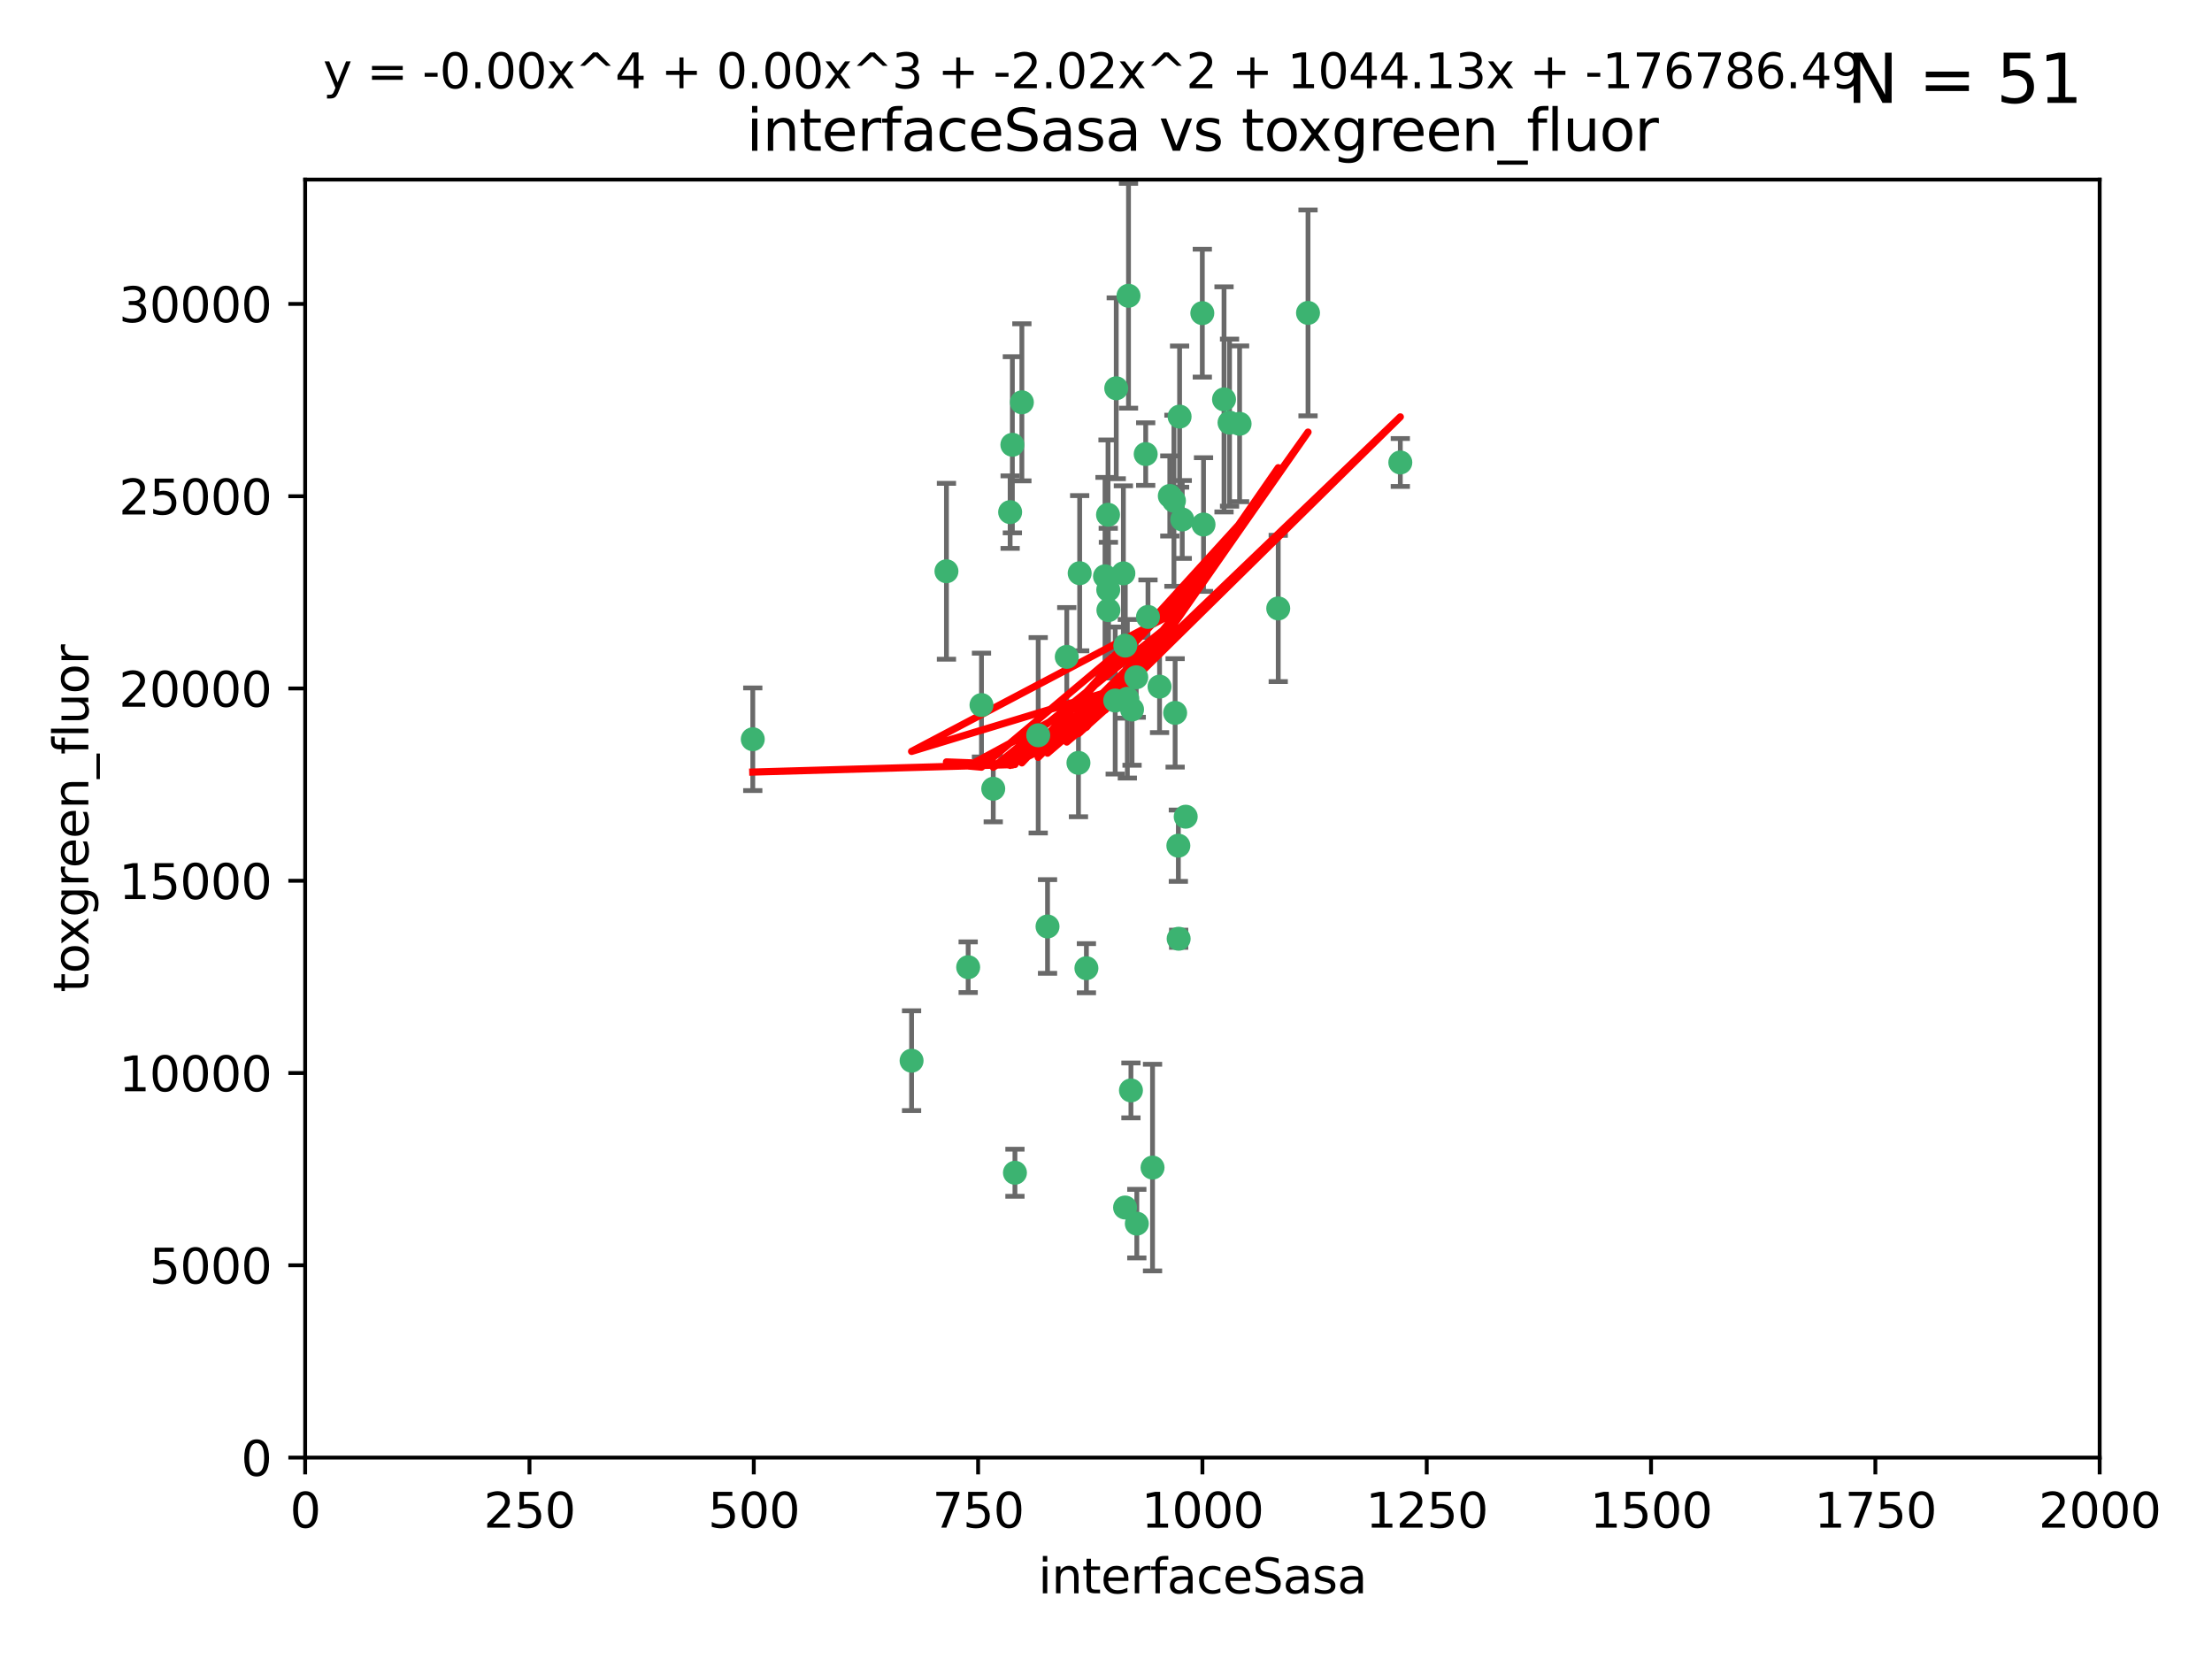 <?xml version="1.0" encoding="utf-8" standalone="no"?>
<!DOCTYPE svg PUBLIC "-//W3C//DTD SVG 1.1//EN"
  "http://www.w3.org/Graphics/SVG/1.1/DTD/svg11.dtd">
<svg xmlns:xlink="http://www.w3.org/1999/xlink" width="460.8pt" height="345.6pt" viewBox="0 0 460.8 345.6" xmlns="http://www.w3.org/2000/svg" version="1.1">
 <defs>
  <style type="text/css">*{stroke-linejoin: round; stroke-linecap: butt}</style>
 </defs>
 <g id="figure_1">
  <g id="patch_1">
   <path d="M 0 345.6 
L 460.8 345.6 
L 460.8 0 
L 0 0 
z
" style="fill: #ffffff"/>
  </g>
  <g id="axes_1">
   <g id="patch_2">
    <path d="M 63.571 303.64 
L 437.4 303.64 
L 437.4 37.411 
L 63.571 37.411 
z
" style="fill: #ffffff"/>
   </g>
   <g id="PathCollection_1">
    <defs>
     <path id="m6e0f62fc19" d="M 0 1.118 
C 0.297 1.118 0.581 1 0.791 0.791 
C 1 0.581 1.118 0.297 1.118 0 
C 1.118 -0.297 1 -0.581 0.791 -0.791 
C 0.581 -1 0.297 -1.118 0 -1.118 
C -0.297 -1.118 -0.581 -1 -0.791 -0.791 
C -1 -0.581 -1.118 -0.297 -1.118 0 
C -1.118 0.297 -1 0.581 -0.791 0.791 
C -0.581 1 -0.297 1.118 0 1.118 
z
" style="stroke: #3cb371"/>
    </defs>
    <g clip-path="url(#p4fdb25245b)">
     <use xlink:href="#m6e0f62fc19" x="243.693" y="103.319" style="fill: #3cb371; stroke: #3cb371"/>
     <use xlink:href="#m6e0f62fc19" x="272.484" y="65.184" style="fill: #3cb371; stroke: #3cb371"/>
     <use xlink:href="#m6e0f62fc19" x="234.418" y="134.491" style="fill: #3cb371; stroke: #3cb371"/>
     <use xlink:href="#m6e0f62fc19" x="266.28" y="126.749" style="fill: #3cb371; stroke: #3cb371"/>
     <use xlink:href="#m6e0f62fc19" x="250.716" y="109.268" style="fill: #3cb371; stroke: #3cb371"/>
     <use xlink:href="#m6e0f62fc19" x="254.987" y="83.201" style="fill: #3cb371; stroke: #3cb371"/>
     <use xlink:href="#m6e0f62fc19" x="212.875" y="83.811" style="fill: #3cb371; stroke: #3cb371"/>
     <use xlink:href="#m6e0f62fc19" x="258.229" y="88.286" style="fill: #3cb371; stroke: #3cb371"/>
     <use xlink:href="#m6e0f62fc19" x="241.557" y="143.039" style="fill: #3cb371; stroke: #3cb371"/>
     <use xlink:href="#m6e0f62fc19" x="230.869" y="122.859" style="fill: #3cb371; stroke: #3cb371"/>
     <use xlink:href="#m6e0f62fc19" x="230.194" y="120.054" style="fill: #3cb371; stroke: #3cb371"/>
     <use xlink:href="#m6e0f62fc19" x="246.284" y="108.214" style="fill: #3cb371; stroke: #3cb371"/>
     <use xlink:href="#m6e0f62fc19" x="244.553" y="104.315" style="fill: #3cb371; stroke: #3cb371"/>
     <use xlink:href="#m6e0f62fc19" x="235.088" y="61.614" style="fill: #3cb371; stroke: #3cb371"/>
     <use xlink:href="#m6e0f62fc19" x="232.318" y="145.935" style="fill: #3cb371; stroke: #3cb371"/>
     <use xlink:href="#m6e0f62fc19" x="256.134" y="88.045" style="fill: #3cb371; stroke: #3cb371"/>
     <use xlink:href="#m6e0f62fc19" x="232.534" y="80.887" style="fill: #3cb371; stroke: #3cb371"/>
     <use xlink:href="#m6e0f62fc19" x="234.02" y="119.44" style="fill: #3cb371; stroke: #3cb371"/>
     <use xlink:href="#m6e0f62fc19" x="238.669" y="94.593" style="fill: #3cb371; stroke: #3cb371"/>
     <use xlink:href="#m6e0f62fc19" x="210.43" y="106.684" style="fill: #3cb371; stroke: #3cb371"/>
     <use xlink:href="#m6e0f62fc19" x="226.319" y="201.695" style="fill: #3cb371; stroke: #3cb371"/>
     <use xlink:href="#m6e0f62fc19" x="245.731" y="86.787" style="fill: #3cb371; stroke: #3cb371"/>
     <use xlink:href="#m6e0f62fc19" x="240.095" y="243.228" style="fill: #3cb371; stroke: #3cb371"/>
     <use xlink:href="#m6e0f62fc19" x="291.711" y="96.341" style="fill: #3cb371; stroke: #3cb371"/>
     <use xlink:href="#m6e0f62fc19" x="224.916" y="119.409" style="fill: #3cb371; stroke: #3cb371"/>
     <use xlink:href="#m6e0f62fc19" x="250.465" y="65.233" style="fill: #3cb371; stroke: #3cb371"/>
     <use xlink:href="#m6e0f62fc19" x="204.462" y="146.874" style="fill: #3cb371; stroke: #3cb371"/>
     <use xlink:href="#m6e0f62fc19" x="201.688" y="201.487" style="fill: #3cb371; stroke: #3cb371"/>
     <use xlink:href="#m6e0f62fc19" x="236.82" y="254.906" style="fill: #3cb371; stroke: #3cb371"/>
     <use xlink:href="#m6e0f62fc19" x="222.228" y="136.835" style="fill: #3cb371; stroke: #3cb371"/>
     <use xlink:href="#m6e0f62fc19" x="230.822" y="107.234" style="fill: #3cb371; stroke: #3cb371"/>
     <use xlink:href="#m6e0f62fc19" x="224.662" y="158.921" style="fill: #3cb371; stroke: #3cb371"/>
     <use xlink:href="#m6e0f62fc19" x="236.699" y="141.091" style="fill: #3cb371; stroke: #3cb371"/>
     <use xlink:href="#m6e0f62fc19" x="230.901" y="127.107" style="fill: #3cb371; stroke: #3cb371"/>
     <use xlink:href="#m6e0f62fc19" x="234.375" y="251.547" style="fill: #3cb371; stroke: #3cb371"/>
     <use xlink:href="#m6e0f62fc19" x="245.473" y="176.169" style="fill: #3cb371; stroke: #3cb371"/>
     <use xlink:href="#m6e0f62fc19" x="206.91" y="164.309" style="fill: #3cb371; stroke: #3cb371"/>
     <use xlink:href="#m6e0f62fc19" x="235.596" y="227.152" style="fill: #3cb371; stroke: #3cb371"/>
     <use xlink:href="#m6e0f62fc19" x="218.219" y="193.002" style="fill: #3cb371; stroke: #3cb371"/>
     <use xlink:href="#m6e0f62fc19" x="239.146" y="128.518" style="fill: #3cb371; stroke: #3cb371"/>
     <use xlink:href="#m6e0f62fc19" x="244.803" y="148.507" style="fill: #3cb371; stroke: #3cb371"/>
     <use xlink:href="#m6e0f62fc19" x="216.278" y="153.171" style="fill: #3cb371; stroke: #3cb371"/>
     <use xlink:href="#m6e0f62fc19" x="245.536" y="195.558" style="fill: #3cb371; stroke: #3cb371"/>
     <use xlink:href="#m6e0f62fc19" x="235.826" y="147.801" style="fill: #3cb371; stroke: #3cb371"/>
     <use xlink:href="#m6e0f62fc19" x="247.005" y="170.133" style="fill: #3cb371; stroke: #3cb371"/>
     <use xlink:href="#m6e0f62fc19" x="189.899" y="220.964" style="fill: #3cb371; stroke: #3cb371"/>
     <use xlink:href="#m6e0f62fc19" x="234.846" y="145.567" style="fill: #3cb371; stroke: #3cb371"/>
     <use xlink:href="#m6e0f62fc19" x="210.895" y="92.655" style="fill: #3cb371; stroke: #3cb371"/>
     <use xlink:href="#m6e0f62fc19" x="197.163" y="119.004" style="fill: #3cb371; stroke: #3cb371"/>
     <use xlink:href="#m6e0f62fc19" x="211.432" y="244.305" style="fill: #3cb371; stroke: #3cb371"/>
     <use xlink:href="#m6e0f62fc19" x="156.817" y="153.996" style="fill: #3cb371; stroke: #3cb371"/>
    </g>
   </g>
   <g id="matplotlib.axis_1">
    <g id="xtick_1">
     <g id="line2d_1">
      <defs>
       <path id="mffbafc3fda" d="M 0 0 
L 0 3.5 
" style="stroke: #000000; stroke-width: 0.8"/>
      </defs>
      <g>
       <use xlink:href="#mffbafc3fda" x="63.571" y="303.64" style="stroke: #000000; stroke-width: 0.8"/>
      </g>
     </g>
     <g id="text_1">
      <!-- 0 -->
      <g transform="translate(60.39 318.238)scale(0.1 -0.1)">
       <defs>
        <path id="DejaVuSans-30" d="M 2034 4250 
Q 1547 4250 1301 3770 
Q 1056 3291 1056 2328 
Q 1056 1369 1301 889 
Q 1547 409 2034 409 
Q 2525 409 2770 889 
Q 3016 1369 3016 2328 
Q 3016 3291 2770 3770 
Q 2525 4250 2034 4250 
z
M 2034 4750 
Q 2819 4750 3233 4129 
Q 3647 3509 3647 2328 
Q 3647 1150 3233 529 
Q 2819 -91 2034 -91 
Q 1250 -91 836 529 
Q 422 1150 422 2328 
Q 422 3509 836 4129 
Q 1250 4750 2034 4750 
z
" transform="scale(0.016)"/>
       </defs>
       <use xlink:href="#DejaVuSans-30"/>
      </g>
     </g>
    </g>
    <g id="xtick_2">
     <g id="line2d_2">
      <g>
       <use xlink:href="#mffbafc3fda" x="110.3" y="303.64" style="stroke: #000000; stroke-width: 0.8"/>
      </g>
     </g>
     <g id="text_2">
      <!-- 250 -->
      <g transform="translate(100.756 318.238)scale(0.1 -0.1)">
       <defs>
        <path id="DejaVuSans-32" d="M 1228 531 
L 3431 531 
L 3431 0 
L 469 0 
L 469 531 
Q 828 903 1448 1529 
Q 2069 2156 2228 2338 
Q 2531 2678 2651 2914 
Q 2772 3150 2772 3378 
Q 2772 3750 2511 3984 
Q 2250 4219 1831 4219 
Q 1534 4219 1204 4116 
Q 875 4013 500 3803 
L 500 4441 
Q 881 4594 1212 4672 
Q 1544 4750 1819 4750 
Q 2544 4750 2975 4387 
Q 3406 4025 3406 3419 
Q 3406 3131 3298 2873 
Q 3191 2616 2906 2266 
Q 2828 2175 2409 1742 
Q 1991 1309 1228 531 
z
" transform="scale(0.016)"/>
        <path id="DejaVuSans-35" d="M 691 4666 
L 3169 4666 
L 3169 4134 
L 1269 4134 
L 1269 2991 
Q 1406 3038 1543 3061 
Q 1681 3084 1819 3084 
Q 2600 3084 3056 2656 
Q 3513 2228 3513 1497 
Q 3513 744 3044 326 
Q 2575 -91 1722 -91 
Q 1428 -91 1123 -41 
Q 819 9 494 109 
L 494 744 
Q 775 591 1075 516 
Q 1375 441 1709 441 
Q 2250 441 2565 725 
Q 2881 1009 2881 1497 
Q 2881 1984 2565 2268 
Q 2250 2553 1709 2553 
Q 1456 2553 1204 2497 
Q 953 2441 691 2322 
L 691 4666 
z
" transform="scale(0.016)"/>
       </defs>
       <use xlink:href="#DejaVuSans-32"/>
       <use xlink:href="#DejaVuSans-35" x="63.623"/>
       <use xlink:href="#DejaVuSans-30" x="127.246"/>
      </g>
     </g>
    </g>
    <g id="xtick_3">
     <g id="line2d_3">
      <g>
       <use xlink:href="#mffbafc3fda" x="157.028" y="303.64" style="stroke: #000000; stroke-width: 0.8"/>
      </g>
     </g>
     <g id="text_3">
      <!-- 500 -->
      <g transform="translate(147.485 318.238)scale(0.1 -0.1)">
       <use xlink:href="#DejaVuSans-35"/>
       <use xlink:href="#DejaVuSans-30" x="63.623"/>
       <use xlink:href="#DejaVuSans-30" x="127.246"/>
      </g>
     </g>
    </g>
    <g id="xtick_4">
     <g id="line2d_4">
      <g>
       <use xlink:href="#mffbafc3fda" x="203.757" y="303.64" style="stroke: #000000; stroke-width: 0.8"/>
      </g>
     </g>
     <g id="text_4">
      <!-- 750 -->
      <g transform="translate(194.213 318.238)scale(0.1 -0.1)">
       <defs>
        <path id="DejaVuSans-37" d="M 525 4666 
L 3525 4666 
L 3525 4397 
L 1831 0 
L 1172 0 
L 2766 4134 
L 525 4134 
L 525 4666 
z
" transform="scale(0.016)"/>
       </defs>
       <use xlink:href="#DejaVuSans-37"/>
       <use xlink:href="#DejaVuSans-35" x="63.623"/>
       <use xlink:href="#DejaVuSans-30" x="127.246"/>
      </g>
     </g>
    </g>
    <g id="xtick_5">
     <g id="line2d_5">
      <g>
       <use xlink:href="#mffbafc3fda" x="250.486" y="303.64" style="stroke: #000000; stroke-width: 0.8"/>
      </g>
     </g>
     <g id="text_5">
      <!-- 1000 -->
      <g transform="translate(237.761 318.238)scale(0.1 -0.1)">
       <defs>
        <path id="DejaVuSans-31" d="M 794 531 
L 1825 531 
L 1825 4091 
L 703 3866 
L 703 4441 
L 1819 4666 
L 2450 4666 
L 2450 531 
L 3481 531 
L 3481 0 
L 794 0 
L 794 531 
z
" transform="scale(0.016)"/>
       </defs>
       <use xlink:href="#DejaVuSans-31"/>
       <use xlink:href="#DejaVuSans-30" x="63.623"/>
       <use xlink:href="#DejaVuSans-30" x="127.246"/>
       <use xlink:href="#DejaVuSans-30" x="190.869"/>
      </g>
     </g>
    </g>
    <g id="xtick_6">
     <g id="line2d_6">
      <g>
       <use xlink:href="#mffbafc3fda" x="297.214" y="303.64" style="stroke: #000000; stroke-width: 0.8"/>
      </g>
     </g>
     <g id="text_6">
      <!-- 1250 -->
      <g transform="translate(284.489 318.238)scale(0.1 -0.1)">
       <use xlink:href="#DejaVuSans-31"/>
       <use xlink:href="#DejaVuSans-32" x="63.623"/>
       <use xlink:href="#DejaVuSans-35" x="127.246"/>
       <use xlink:href="#DejaVuSans-30" x="190.869"/>
      </g>
     </g>
    </g>
    <g id="xtick_7">
     <g id="line2d_7">
      <g>
       <use xlink:href="#mffbafc3fda" x="343.943" y="303.64" style="stroke: #000000; stroke-width: 0.8"/>
      </g>
     </g>
     <g id="text_7">
      <!-- 1500 -->
      <g transform="translate(331.218 318.238)scale(0.1 -0.1)">
       <use xlink:href="#DejaVuSans-31"/>
       <use xlink:href="#DejaVuSans-35" x="63.623"/>
       <use xlink:href="#DejaVuSans-30" x="127.246"/>
       <use xlink:href="#DejaVuSans-30" x="190.869"/>
      </g>
     </g>
    </g>
    <g id="xtick_8">
     <g id="line2d_8">
      <g>
       <use xlink:href="#mffbafc3fda" x="390.671" y="303.64" style="stroke: #000000; stroke-width: 0.8"/>
      </g>
     </g>
     <g id="text_8">
      <!-- 1750 -->
      <g transform="translate(377.946 318.238)scale(0.1 -0.1)">
       <use xlink:href="#DejaVuSans-31"/>
       <use xlink:href="#DejaVuSans-37" x="63.623"/>
       <use xlink:href="#DejaVuSans-35" x="127.246"/>
       <use xlink:href="#DejaVuSans-30" x="190.869"/>
      </g>
     </g>
    </g>
    <g id="xtick_9">
     <g id="line2d_9">
      <g>
       <use xlink:href="#mffbafc3fda" x="437.4" y="303.64" style="stroke: #000000; stroke-width: 0.8"/>
      </g>
     </g>
     <g id="text_9">
      <!-- 2000 -->
      <g transform="translate(424.675 318.238)scale(0.1 -0.1)">
       <use xlink:href="#DejaVuSans-32"/>
       <use xlink:href="#DejaVuSans-30" x="63.623"/>
       <use xlink:href="#DejaVuSans-30" x="127.246"/>
       <use xlink:href="#DejaVuSans-30" x="190.869"/>
      </g>
     </g>
    </g>
    <g id="text_10">
     <!-- interfaceSasa -->
     <g transform="translate(216.279 331.917)scale(0.1 -0.1)">
      <defs>
       <path id="DejaVuSans-69" d="M 603 3500 
L 1178 3500 
L 1178 0 
L 603 0 
L 603 3500 
z
M 603 4863 
L 1178 4863 
L 1178 4134 
L 603 4134 
L 603 4863 
z
" transform="scale(0.016)"/>
       <path id="DejaVuSans-6e" d="M 3513 2113 
L 3513 0 
L 2938 0 
L 2938 2094 
Q 2938 2591 2744 2837 
Q 2550 3084 2163 3084 
Q 1697 3084 1428 2787 
Q 1159 2491 1159 1978 
L 1159 0 
L 581 0 
L 581 3500 
L 1159 3500 
L 1159 2956 
Q 1366 3272 1645 3428 
Q 1925 3584 2291 3584 
Q 2894 3584 3203 3211 
Q 3513 2838 3513 2113 
z
" transform="scale(0.016)"/>
       <path id="DejaVuSans-74" d="M 1172 4494 
L 1172 3500 
L 2356 3500 
L 2356 3053 
L 1172 3053 
L 1172 1153 
Q 1172 725 1289 603 
Q 1406 481 1766 481 
L 2356 481 
L 2356 0 
L 1766 0 
Q 1100 0 847 248 
Q 594 497 594 1153 
L 594 3053 
L 172 3053 
L 172 3500 
L 594 3500 
L 594 4494 
L 1172 4494 
z
" transform="scale(0.016)"/>
       <path id="DejaVuSans-65" d="M 3597 1894 
L 3597 1613 
L 953 1613 
Q 991 1019 1311 708 
Q 1631 397 2203 397 
Q 2534 397 2845 478 
Q 3156 559 3463 722 
L 3463 178 
Q 3153 47 2828 -22 
Q 2503 -91 2169 -91 
Q 1331 -91 842 396 
Q 353 884 353 1716 
Q 353 2575 817 3079 
Q 1281 3584 2069 3584 
Q 2775 3584 3186 3129 
Q 3597 2675 3597 1894 
z
M 3022 2063 
Q 3016 2534 2758 2815 
Q 2500 3097 2075 3097 
Q 1594 3097 1305 2825 
Q 1016 2553 972 2059 
L 3022 2063 
z
" transform="scale(0.016)"/>
       <path id="DejaVuSans-72" d="M 2631 2963 
Q 2534 3019 2420 3045 
Q 2306 3072 2169 3072 
Q 1681 3072 1420 2755 
Q 1159 2438 1159 1844 
L 1159 0 
L 581 0 
L 581 3500 
L 1159 3500 
L 1159 2956 
Q 1341 3275 1631 3429 
Q 1922 3584 2338 3584 
Q 2397 3584 2469 3576 
Q 2541 3569 2628 3553 
L 2631 2963 
z
" transform="scale(0.016)"/>
       <path id="DejaVuSans-66" d="M 2375 4863 
L 2375 4384 
L 1825 4384 
Q 1516 4384 1395 4259 
Q 1275 4134 1275 3809 
L 1275 3500 
L 2222 3500 
L 2222 3053 
L 1275 3053 
L 1275 0 
L 697 0 
L 697 3053 
L 147 3053 
L 147 3500 
L 697 3500 
L 697 3744 
Q 697 4328 969 4595 
Q 1241 4863 1831 4863 
L 2375 4863 
z
" transform="scale(0.016)"/>
       <path id="DejaVuSans-61" d="M 2194 1759 
Q 1497 1759 1228 1600 
Q 959 1441 959 1056 
Q 959 750 1161 570 
Q 1363 391 1709 391 
Q 2188 391 2477 730 
Q 2766 1069 2766 1631 
L 2766 1759 
L 2194 1759 
z
M 3341 1997 
L 3341 0 
L 2766 0 
L 2766 531 
Q 2569 213 2275 61 
Q 1981 -91 1556 -91 
Q 1019 -91 701 211 
Q 384 513 384 1019 
Q 384 1609 779 1909 
Q 1175 2209 1959 2209 
L 2766 2209 
L 2766 2266 
Q 2766 2663 2505 2880 
Q 2244 3097 1772 3097 
Q 1472 3097 1187 3025 
Q 903 2953 641 2809 
L 641 3341 
Q 956 3463 1253 3523 
Q 1550 3584 1831 3584 
Q 2591 3584 2966 3190 
Q 3341 2797 3341 1997 
z
" transform="scale(0.016)"/>
       <path id="DejaVuSans-63" d="M 3122 3366 
L 3122 2828 
Q 2878 2963 2633 3030 
Q 2388 3097 2138 3097 
Q 1578 3097 1268 2742 
Q 959 2388 959 1747 
Q 959 1106 1268 751 
Q 1578 397 2138 397 
Q 2388 397 2633 464 
Q 2878 531 3122 666 
L 3122 134 
Q 2881 22 2623 -34 
Q 2366 -91 2075 -91 
Q 1284 -91 818 406 
Q 353 903 353 1747 
Q 353 2603 823 3093 
Q 1294 3584 2113 3584 
Q 2378 3584 2631 3529 
Q 2884 3475 3122 3366 
z
" transform="scale(0.016)"/>
       <path id="DejaVuSans-53" d="M 3425 4513 
L 3425 3897 
Q 3066 4069 2747 4153 
Q 2428 4238 2131 4238 
Q 1616 4238 1336 4038 
Q 1056 3838 1056 3469 
Q 1056 3159 1242 3001 
Q 1428 2844 1947 2747 
L 2328 2669 
Q 3034 2534 3370 2195 
Q 3706 1856 3706 1288 
Q 3706 609 3251 259 
Q 2797 -91 1919 -91 
Q 1588 -91 1214 -16 
Q 841 59 441 206 
L 441 856 
Q 825 641 1194 531 
Q 1563 422 1919 422 
Q 2459 422 2753 634 
Q 3047 847 3047 1241 
Q 3047 1584 2836 1778 
Q 2625 1972 2144 2069 
L 1759 2144 
Q 1053 2284 737 2584 
Q 422 2884 422 3419 
Q 422 4038 858 4394 
Q 1294 4750 2059 4750 
Q 2388 4750 2728 4690 
Q 3069 4631 3425 4513 
z
" transform="scale(0.016)"/>
       <path id="DejaVuSans-73" d="M 2834 3397 
L 2834 2853 
Q 2591 2978 2328 3040 
Q 2066 3103 1784 3103 
Q 1356 3103 1142 2972 
Q 928 2841 928 2578 
Q 928 2378 1081 2264 
Q 1234 2150 1697 2047 
L 1894 2003 
Q 2506 1872 2764 1633 
Q 3022 1394 3022 966 
Q 3022 478 2636 193 
Q 2250 -91 1575 -91 
Q 1294 -91 989 -36 
Q 684 19 347 128 
L 347 722 
Q 666 556 975 473 
Q 1284 391 1588 391 
Q 1994 391 2212 530 
Q 2431 669 2431 922 
Q 2431 1156 2273 1281 
Q 2116 1406 1581 1522 
L 1381 1569 
Q 847 1681 609 1914 
Q 372 2147 372 2553 
Q 372 3047 722 3315 
Q 1072 3584 1716 3584 
Q 2034 3584 2315 3537 
Q 2597 3491 2834 3397 
z
" transform="scale(0.016)"/>
      </defs>
      <use xlink:href="#DejaVuSans-69"/>
      <use xlink:href="#DejaVuSans-6e" x="27.783"/>
      <use xlink:href="#DejaVuSans-74" x="91.162"/>
      <use xlink:href="#DejaVuSans-65" x="130.371"/>
      <use xlink:href="#DejaVuSans-72" x="191.895"/>
      <use xlink:href="#DejaVuSans-66" x="233.008"/>
      <use xlink:href="#DejaVuSans-61" x="268.213"/>
      <use xlink:href="#DejaVuSans-63" x="329.492"/>
      <use xlink:href="#DejaVuSans-65" x="384.473"/>
      <use xlink:href="#DejaVuSans-53" x="445.996"/>
      <use xlink:href="#DejaVuSans-61" x="509.473"/>
      <use xlink:href="#DejaVuSans-73" x="570.752"/>
      <use xlink:href="#DejaVuSans-61" x="622.852"/>
     </g>
    </g>
   </g>
   <g id="matplotlib.axis_2">
    <g id="ytick_1">
     <g id="line2d_10">
      <defs>
       <path id="m9b4e2e4feb" d="M 0 0 
L -3.5 0 
" style="stroke: #000000; stroke-width: 0.8"/>
      </defs>
      <g>
       <use xlink:href="#m9b4e2e4feb" x="63.571" y="303.64" style="stroke: #000000; stroke-width: 0.8"/>
      </g>
     </g>
     <g id="text_11">
      <!-- 0 -->
      <g transform="translate(50.209 307.439)scale(0.1 -0.1)">
       <use xlink:href="#DejaVuSans-30"/>
      </g>
     </g>
    </g>
    <g id="ytick_2">
     <g id="line2d_11">
      <g>
       <use xlink:href="#m9b4e2e4feb" x="63.571" y="263.586" style="stroke: #000000; stroke-width: 0.8"/>
      </g>
     </g>
     <g id="text_12">
      <!-- 5000 -->
      <g transform="translate(31.121 267.385)scale(0.1 -0.1)">
       <use xlink:href="#DejaVuSans-35"/>
       <use xlink:href="#DejaVuSans-30" x="63.623"/>
       <use xlink:href="#DejaVuSans-30" x="127.246"/>
       <use xlink:href="#DejaVuSans-30" x="190.869"/>
      </g>
     </g>
    </g>
    <g id="ytick_3">
     <g id="line2d_12">
      <g>
       <use xlink:href="#m9b4e2e4feb" x="63.571" y="223.532" style="stroke: #000000; stroke-width: 0.8"/>
      </g>
     </g>
     <g id="text_13">
      <!-- 10000 -->
      <g transform="translate(24.759 227.331)scale(0.1 -0.1)">
       <use xlink:href="#DejaVuSans-31"/>
       <use xlink:href="#DejaVuSans-30" x="63.623"/>
       <use xlink:href="#DejaVuSans-30" x="127.246"/>
       <use xlink:href="#DejaVuSans-30" x="190.869"/>
       <use xlink:href="#DejaVuSans-30" x="254.492"/>
      </g>
     </g>
    </g>
    <g id="ytick_4">
     <g id="line2d_13">
      <g>
       <use xlink:href="#m9b4e2e4feb" x="63.571" y="183.478" style="stroke: #000000; stroke-width: 0.8"/>
      </g>
     </g>
     <g id="text_14">
      <!-- 15000 -->
      <g transform="translate(24.759 187.278)scale(0.1 -0.1)">
       <use xlink:href="#DejaVuSans-31"/>
       <use xlink:href="#DejaVuSans-35" x="63.623"/>
       <use xlink:href="#DejaVuSans-30" x="127.246"/>
       <use xlink:href="#DejaVuSans-30" x="190.869"/>
       <use xlink:href="#DejaVuSans-30" x="254.492"/>
      </g>
     </g>
    </g>
    <g id="ytick_5">
     <g id="line2d_14">
      <g>
       <use xlink:href="#m9b4e2e4feb" x="63.571" y="143.424" style="stroke: #000000; stroke-width: 0.8"/>
      </g>
     </g>
     <g id="text_15">
      <!-- 20000 -->
      <g transform="translate(24.759 147.224)scale(0.1 -0.1)">
       <use xlink:href="#DejaVuSans-32"/>
       <use xlink:href="#DejaVuSans-30" x="63.623"/>
       <use xlink:href="#DejaVuSans-30" x="127.246"/>
       <use xlink:href="#DejaVuSans-30" x="190.869"/>
       <use xlink:href="#DejaVuSans-30" x="254.492"/>
      </g>
     </g>
    </g>
    <g id="ytick_6">
     <g id="line2d_15">
      <g>
       <use xlink:href="#m9b4e2e4feb" x="63.571" y="103.371" style="stroke: #000000; stroke-width: 0.8"/>
      </g>
     </g>
     <g id="text_16">
      <!-- 25000 -->
      <g transform="translate(24.759 107.17)scale(0.1 -0.1)">
       <use xlink:href="#DejaVuSans-32"/>
       <use xlink:href="#DejaVuSans-35" x="63.623"/>
       <use xlink:href="#DejaVuSans-30" x="127.246"/>
       <use xlink:href="#DejaVuSans-30" x="190.869"/>
       <use xlink:href="#DejaVuSans-30" x="254.492"/>
      </g>
     </g>
    </g>
    <g id="ytick_7">
     <g id="line2d_16">
      <g>
       <use xlink:href="#m9b4e2e4feb" x="63.571" y="63.317" style="stroke: #000000; stroke-width: 0.8"/>
      </g>
     </g>
     <g id="text_17">
      <!-- 30000 -->
      <g transform="translate(24.759 67.116)scale(0.1 -0.1)">
       <defs>
        <path id="DejaVuSans-33" d="M 2597 2516 
Q 3050 2419 3304 2112 
Q 3559 1806 3559 1356 
Q 3559 666 3084 287 
Q 2609 -91 1734 -91 
Q 1441 -91 1130 -33 
Q 819 25 488 141 
L 488 750 
Q 750 597 1062 519 
Q 1375 441 1716 441 
Q 2309 441 2620 675 
Q 2931 909 2931 1356 
Q 2931 1769 2642 2001 
Q 2353 2234 1838 2234 
L 1294 2234 
L 1294 2753 
L 1863 2753 
Q 2328 2753 2575 2939 
Q 2822 3125 2822 3475 
Q 2822 3834 2567 4026 
Q 2313 4219 1838 4219 
Q 1578 4219 1281 4162 
Q 984 4106 628 3988 
L 628 4550 
Q 988 4650 1302 4700 
Q 1616 4750 1894 4750 
Q 2613 4750 3031 4423 
Q 3450 4097 3450 3541 
Q 3450 3153 3228 2886 
Q 3006 2619 2597 2516 
z
" transform="scale(0.016)"/>
       </defs>
       <use xlink:href="#DejaVuSans-33"/>
       <use xlink:href="#DejaVuSans-30" x="63.623"/>
       <use xlink:href="#DejaVuSans-30" x="127.246"/>
       <use xlink:href="#DejaVuSans-30" x="190.869"/>
       <use xlink:href="#DejaVuSans-30" x="254.492"/>
      </g>
     </g>
    </g>
    <g id="text_18">
     <!-- toxgreen_fluor -->
     <g transform="translate(18.401 206.72)rotate(-90)scale(0.1 -0.1)">
      <defs>
       <path id="DejaVuSans-6f" d="M 1959 3097 
Q 1497 3097 1228 2736 
Q 959 2375 959 1747 
Q 959 1119 1226 758 
Q 1494 397 1959 397 
Q 2419 397 2687 759 
Q 2956 1122 2956 1747 
Q 2956 2369 2687 2733 
Q 2419 3097 1959 3097 
z
M 1959 3584 
Q 2709 3584 3137 3096 
Q 3566 2609 3566 1747 
Q 3566 888 3137 398 
Q 2709 -91 1959 -91 
Q 1206 -91 779 398 
Q 353 888 353 1747 
Q 353 2609 779 3096 
Q 1206 3584 1959 3584 
z
" transform="scale(0.016)"/>
       <path id="DejaVuSans-78" d="M 3513 3500 
L 2247 1797 
L 3578 0 
L 2900 0 
L 1881 1375 
L 863 0 
L 184 0 
L 1544 1831 
L 300 3500 
L 978 3500 
L 1906 2253 
L 2834 3500 
L 3513 3500 
z
" transform="scale(0.016)"/>
       <path id="DejaVuSans-67" d="M 2906 1791 
Q 2906 2416 2648 2759 
Q 2391 3103 1925 3103 
Q 1463 3103 1205 2759 
Q 947 2416 947 1791 
Q 947 1169 1205 825 
Q 1463 481 1925 481 
Q 2391 481 2648 825 
Q 2906 1169 2906 1791 
z
M 3481 434 
Q 3481 -459 3084 -895 
Q 2688 -1331 1869 -1331 
Q 1566 -1331 1297 -1286 
Q 1028 -1241 775 -1147 
L 775 -588 
Q 1028 -725 1275 -790 
Q 1522 -856 1778 -856 
Q 2344 -856 2625 -561 
Q 2906 -266 2906 331 
L 2906 616 
Q 2728 306 2450 153 
Q 2172 0 1784 0 
Q 1141 0 747 490 
Q 353 981 353 1791 
Q 353 2603 747 3093 
Q 1141 3584 1784 3584 
Q 2172 3584 2450 3431 
Q 2728 3278 2906 2969 
L 2906 3500 
L 3481 3500 
L 3481 434 
z
" transform="scale(0.016)"/>
       <path id="DejaVuSans-5f" d="M 3263 -1063 
L 3263 -1509 
L -63 -1509 
L -63 -1063 
L 3263 -1063 
z
" transform="scale(0.016)"/>
       <path id="DejaVuSans-6c" d="M 603 4863 
L 1178 4863 
L 1178 0 
L 603 0 
L 603 4863 
z
" transform="scale(0.016)"/>
       <path id="DejaVuSans-75" d="M 544 1381 
L 544 3500 
L 1119 3500 
L 1119 1403 
Q 1119 906 1312 657 
Q 1506 409 1894 409 
Q 2359 409 2629 706 
Q 2900 1003 2900 1516 
L 2900 3500 
L 3475 3500 
L 3475 0 
L 2900 0 
L 2900 538 
Q 2691 219 2414 64 
Q 2138 -91 1772 -91 
Q 1169 -91 856 284 
Q 544 659 544 1381 
z
M 1991 3584 
L 1991 3584 
z
" transform="scale(0.016)"/>
      </defs>
      <use xlink:href="#DejaVuSans-74"/>
      <use xlink:href="#DejaVuSans-6f" x="39.209"/>
      <use xlink:href="#DejaVuSans-78" x="97.266"/>
      <use xlink:href="#DejaVuSans-67" x="156.445"/>
      <use xlink:href="#DejaVuSans-72" x="219.922"/>
      <use xlink:href="#DejaVuSans-65" x="258.785"/>
      <use xlink:href="#DejaVuSans-65" x="320.309"/>
      <use xlink:href="#DejaVuSans-6e" x="381.832"/>
      <use xlink:href="#DejaVuSans-5f" x="445.211"/>
      <use xlink:href="#DejaVuSans-66" x="495.211"/>
      <use xlink:href="#DejaVuSans-6c" x="530.416"/>
      <use xlink:href="#DejaVuSans-75" x="558.199"/>
      <use xlink:href="#DejaVuSans-6f" x="621.578"/>
      <use xlink:href="#DejaVuSans-72" x="682.76"/>
     </g>
    </g>
   </g>
   <g id="LineCollection_1">
    <path d="M 243.693 111.662 
L 243.693 94.976 
" clip-path="url(#p4fdb25245b)" style="fill: none; stroke: #696969"/>
    <path d="M 272.484 86.629 
L 272.484 43.739 
" clip-path="url(#p4fdb25245b)" style="fill: none; stroke: #696969"/>
    <path d="M 234.418 149.606 
L 234.418 119.375 
" clip-path="url(#p4fdb25245b)" style="fill: none; stroke: #696969"/>
    <path d="M 266.28 141.983 
L 266.28 111.515 
" clip-path="url(#p4fdb25245b)" style="fill: none; stroke: #696969"/>
    <path d="M 250.716 123.191 
L 250.716 95.346 
" clip-path="url(#p4fdb25245b)" style="fill: none; stroke: #696969"/>
    <path d="M 254.987 106.648 
L 254.987 59.753 
" clip-path="url(#p4fdb25245b)" style="fill: none; stroke: #696969"/>
    <path d="M 212.875 100.173 
L 212.875 67.45 
" clip-path="url(#p4fdb25245b)" style="fill: none; stroke: #696969"/>
    <path d="M 258.229 104.51 
L 258.229 72.063 
" clip-path="url(#p4fdb25245b)" style="fill: none; stroke: #696969"/>
    <path d="M 241.557 152.61 
L 241.557 133.468 
" clip-path="url(#p4fdb25245b)" style="fill: none; stroke: #696969"/>
    <path d="M 230.869 135.667 
L 230.869 110.051 
" clip-path="url(#p4fdb25245b)" style="fill: none; stroke: #696969"/>
    <path d="M 230.194 140.659 
L 230.194 99.45 
" clip-path="url(#p4fdb25245b)" style="fill: none; stroke: #696969"/>
    <path d="M 246.284 116.326 
L 246.284 100.101 
" clip-path="url(#p4fdb25245b)" style="fill: none; stroke: #696969"/>
    <path d="M 244.553 122.133 
L 244.553 86.497 
" clip-path="url(#p4fdb25245b)" style="fill: none; stroke: #696969"/>
    <path d="M 235.088 85.029 
L 235.088 38.199 
" clip-path="url(#p4fdb25245b)" style="fill: none; stroke: #696969"/>
    <path d="M 232.318 161.248 
L 232.318 130.622 
" clip-path="url(#p4fdb25245b)" style="fill: none; stroke: #696969"/>
    <path d="M 256.134 105.444 
L 256.134 70.646 
" clip-path="url(#p4fdb25245b)" style="fill: none; stroke: #696969"/>
    <path d="M 232.534 99.727 
L 232.534 62.047 
" clip-path="url(#p4fdb25245b)" style="fill: none; stroke: #696969"/>
    <path d="M 234.02 137.675 
L 234.02 101.206 
" clip-path="url(#p4fdb25245b)" style="fill: none; stroke: #696969"/>
    <path d="M 238.669 101.108 
L 238.669 88.078 
" clip-path="url(#p4fdb25245b)" style="fill: none; stroke: #696969"/>
    <path d="M 210.43 114.235 
L 210.43 99.134 
" clip-path="url(#p4fdb25245b)" style="fill: none; stroke: #696969"/>
    <path d="M 226.319 206.809 
L 226.319 196.58 
" clip-path="url(#p4fdb25245b)" style="fill: none; stroke: #696969"/>
    <path d="M 245.731 101.495 
L 245.731 72.08 
" clip-path="url(#p4fdb25245b)" style="fill: none; stroke: #696969"/>
    <path d="M 240.095 264.748 
L 240.095 221.708 
" clip-path="url(#p4fdb25245b)" style="fill: none; stroke: #696969"/>
    <path d="M 291.711 101.329 
L 291.711 91.353 
" clip-path="url(#p4fdb25245b)" style="fill: none; stroke: #696969"/>
    <path d="M 224.916 135.574 
L 224.916 103.243 
" clip-path="url(#p4fdb25245b)" style="fill: none; stroke: #696969"/>
    <path d="M 250.465 78.556 
L 250.465 51.911 
" clip-path="url(#p4fdb25245b)" style="fill: none; stroke: #696969"/>
    <path d="M 204.462 157.684 
L 204.462 136.065 
" clip-path="url(#p4fdb25245b)" style="fill: none; stroke: #696969"/>
    <path d="M 201.688 206.761 
L 201.688 196.213 
" clip-path="url(#p4fdb25245b)" style="fill: none; stroke: #696969"/>
    <path d="M 236.82 262.048 
L 236.82 247.764 
" clip-path="url(#p4fdb25245b)" style="fill: none; stroke: #696969"/>
    <path d="M 222.228 147.104 
L 222.228 126.566 
" clip-path="url(#p4fdb25245b)" style="fill: none; stroke: #696969"/>
    <path d="M 230.822 122.819 
L 230.822 91.649 
" clip-path="url(#p4fdb25245b)" style="fill: none; stroke: #696969"/>
    <path d="M 224.662 170.147 
L 224.662 147.694 
" clip-path="url(#p4fdb25245b)" style="fill: none; stroke: #696969"/>
    <path d="M 236.699 149.421 
L 236.699 132.76 
" clip-path="url(#p4fdb25245b)" style="fill: none; stroke: #696969"/>
    <path d="M 230.901 141.248 
L 230.901 112.967 
" clip-path="url(#p4fdb25245b)" style="fill: none; stroke: #696969"/>
    <path d="M 234.375 252.228 
L 234.375 250.867 
" clip-path="url(#p4fdb25245b)" style="fill: none; stroke: #696969"/>
    <path d="M 245.473 183.597 
L 245.473 168.741 
" clip-path="url(#p4fdb25245b)" style="fill: none; stroke: #696969"/>
    <path d="M 206.91 171.2 
L 206.91 157.418 
" clip-path="url(#p4fdb25245b)" style="fill: none; stroke: #696969"/>
    <path d="M 235.596 232.87 
L 235.596 221.434 
" clip-path="url(#p4fdb25245b)" style="fill: none; stroke: #696969"/>
    <path d="M 218.219 202.754 
L 218.219 183.249 
" clip-path="url(#p4fdb25245b)" style="fill: none; stroke: #696969"/>
    <path d="M 239.146 136.228 
L 239.146 120.808 
" clip-path="url(#p4fdb25245b)" style="fill: none; stroke: #696969"/>
    <path d="M 244.803 159.798 
L 244.803 137.216 
" clip-path="url(#p4fdb25245b)" style="fill: none; stroke: #696969"/>
    <path d="M 216.278 173.526 
L 216.278 132.815 
" clip-path="url(#p4fdb25245b)" style="fill: none; stroke: #696969"/>
    <path d="M 245.536 197.349 
L 245.536 193.767 
" clip-path="url(#p4fdb25245b)" style="fill: none; stroke: #696969"/>
    <path d="M 235.826 159.413 
L 235.826 136.19 
" clip-path="url(#p4fdb25245b)" style="fill: none; stroke: #696969"/>
    <path d="M 247.005 170.88 
L 247.005 169.387 
" clip-path="url(#p4fdb25245b)" style="fill: none; stroke: #696969"/>
    <path d="M 189.899 231.359 
L 189.899 210.569 
" clip-path="url(#p4fdb25245b)" style="fill: none; stroke: #696969"/>
    <path d="M 234.846 162.081 
L 234.846 129.053 
" clip-path="url(#p4fdb25245b)" style="fill: none; stroke: #696969"/>
    <path d="M 210.895 111.003 
L 210.895 74.306 
" clip-path="url(#p4fdb25245b)" style="fill: none; stroke: #696969"/>
    <path d="M 197.163 137.321 
L 197.163 100.688 
" clip-path="url(#p4fdb25245b)" style="fill: none; stroke: #696969"/>
    <path d="M 211.432 249.207 
L 211.432 239.402 
" clip-path="url(#p4fdb25245b)" style="fill: none; stroke: #696969"/>
    <path d="M 156.817 164.686 
L 156.817 143.305 
" clip-path="url(#p4fdb25245b)" style="fill: none; stroke: #696969"/>
   </g>
   <g id="line2d_17">
    <defs>
     <path id="mc7908249c6" d="M 2 0 
L -2 -0 
" style="stroke: #696969"/>
    </defs>
    <g clip-path="url(#p4fdb25245b)">
     <use xlink:href="#mc7908249c6" x="243.693" y="111.662" style="fill: #696969; stroke: #696969"/>
     <use xlink:href="#mc7908249c6" x="272.484" y="86.629" style="fill: #696969; stroke: #696969"/>
     <use xlink:href="#mc7908249c6" x="234.418" y="149.606" style="fill: #696969; stroke: #696969"/>
     <use xlink:href="#mc7908249c6" x="266.28" y="141.983" style="fill: #696969; stroke: #696969"/>
     <use xlink:href="#mc7908249c6" x="250.716" y="123.191" style="fill: #696969; stroke: #696969"/>
     <use xlink:href="#mc7908249c6" x="254.987" y="106.648" style="fill: #696969; stroke: #696969"/>
     <use xlink:href="#mc7908249c6" x="212.875" y="100.173" style="fill: #696969; stroke: #696969"/>
     <use xlink:href="#mc7908249c6" x="258.229" y="104.51" style="fill: #696969; stroke: #696969"/>
     <use xlink:href="#mc7908249c6" x="241.557" y="152.61" style="fill: #696969; stroke: #696969"/>
     <use xlink:href="#mc7908249c6" x="230.869" y="135.667" style="fill: #696969; stroke: #696969"/>
     <use xlink:href="#mc7908249c6" x="230.194" y="140.659" style="fill: #696969; stroke: #696969"/>
     <use xlink:href="#mc7908249c6" x="246.284" y="116.326" style="fill: #696969; stroke: #696969"/>
     <use xlink:href="#mc7908249c6" x="244.553" y="122.133" style="fill: #696969; stroke: #696969"/>
     <use xlink:href="#mc7908249c6" x="235.088" y="85.029" style="fill: #696969; stroke: #696969"/>
     <use xlink:href="#mc7908249c6" x="232.318" y="161.248" style="fill: #696969; stroke: #696969"/>
     <use xlink:href="#mc7908249c6" x="256.134" y="105.444" style="fill: #696969; stroke: #696969"/>
     <use xlink:href="#mc7908249c6" x="232.534" y="99.727" style="fill: #696969; stroke: #696969"/>
     <use xlink:href="#mc7908249c6" x="234.02" y="137.675" style="fill: #696969; stroke: #696969"/>
     <use xlink:href="#mc7908249c6" x="238.669" y="101.108" style="fill: #696969; stroke: #696969"/>
     <use xlink:href="#mc7908249c6" x="210.43" y="114.235" style="fill: #696969; stroke: #696969"/>
     <use xlink:href="#mc7908249c6" x="226.319" y="206.809" style="fill: #696969; stroke: #696969"/>
     <use xlink:href="#mc7908249c6" x="245.731" y="101.495" style="fill: #696969; stroke: #696969"/>
     <use xlink:href="#mc7908249c6" x="240.095" y="264.748" style="fill: #696969; stroke: #696969"/>
     <use xlink:href="#mc7908249c6" x="291.711" y="101.329" style="fill: #696969; stroke: #696969"/>
     <use xlink:href="#mc7908249c6" x="224.916" y="135.574" style="fill: #696969; stroke: #696969"/>
     <use xlink:href="#mc7908249c6" x="250.465" y="78.556" style="fill: #696969; stroke: #696969"/>
     <use xlink:href="#mc7908249c6" x="204.462" y="157.684" style="fill: #696969; stroke: #696969"/>
     <use xlink:href="#mc7908249c6" x="201.688" y="206.761" style="fill: #696969; stroke: #696969"/>
     <use xlink:href="#mc7908249c6" x="236.82" y="262.048" style="fill: #696969; stroke: #696969"/>
     <use xlink:href="#mc7908249c6" x="222.228" y="147.104" style="fill: #696969; stroke: #696969"/>
     <use xlink:href="#mc7908249c6" x="230.822" y="122.819" style="fill: #696969; stroke: #696969"/>
     <use xlink:href="#mc7908249c6" x="224.662" y="170.147" style="fill: #696969; stroke: #696969"/>
     <use xlink:href="#mc7908249c6" x="236.699" y="149.421" style="fill: #696969; stroke: #696969"/>
     <use xlink:href="#mc7908249c6" x="230.901" y="141.248" style="fill: #696969; stroke: #696969"/>
     <use xlink:href="#mc7908249c6" x="234.375" y="252.228" style="fill: #696969; stroke: #696969"/>
     <use xlink:href="#mc7908249c6" x="245.473" y="183.597" style="fill: #696969; stroke: #696969"/>
     <use xlink:href="#mc7908249c6" x="206.91" y="171.2" style="fill: #696969; stroke: #696969"/>
     <use xlink:href="#mc7908249c6" x="235.596" y="232.87" style="fill: #696969; stroke: #696969"/>
     <use xlink:href="#mc7908249c6" x="218.219" y="202.754" style="fill: #696969; stroke: #696969"/>
     <use xlink:href="#mc7908249c6" x="239.146" y="136.228" style="fill: #696969; stroke: #696969"/>
     <use xlink:href="#mc7908249c6" x="244.803" y="159.798" style="fill: #696969; stroke: #696969"/>
     <use xlink:href="#mc7908249c6" x="216.278" y="173.526" style="fill: #696969; stroke: #696969"/>
     <use xlink:href="#mc7908249c6" x="245.536" y="197.349" style="fill: #696969; stroke: #696969"/>
     <use xlink:href="#mc7908249c6" x="235.826" y="159.413" style="fill: #696969; stroke: #696969"/>
     <use xlink:href="#mc7908249c6" x="247.005" y="170.88" style="fill: #696969; stroke: #696969"/>
     <use xlink:href="#mc7908249c6" x="189.899" y="231.359" style="fill: #696969; stroke: #696969"/>
     <use xlink:href="#mc7908249c6" x="234.846" y="162.081" style="fill: #696969; stroke: #696969"/>
     <use xlink:href="#mc7908249c6" x="210.895" y="111.003" style="fill: #696969; stroke: #696969"/>
     <use xlink:href="#mc7908249c6" x="197.163" y="137.321" style="fill: #696969; stroke: #696969"/>
     <use xlink:href="#mc7908249c6" x="211.432" y="249.207" style="fill: #696969; stroke: #696969"/>
     <use xlink:href="#mc7908249c6" x="156.817" y="164.686" style="fill: #696969; stroke: #696969"/>
    </g>
   </g>
   <g id="line2d_18">
    <g clip-path="url(#p4fdb25245b)">
     <use xlink:href="#mc7908249c6" x="243.693" y="94.976" style="fill: #696969; stroke: #696969"/>
     <use xlink:href="#mc7908249c6" x="272.484" y="43.739" style="fill: #696969; stroke: #696969"/>
     <use xlink:href="#mc7908249c6" x="234.418" y="119.375" style="fill: #696969; stroke: #696969"/>
     <use xlink:href="#mc7908249c6" x="266.28" y="111.515" style="fill: #696969; stroke: #696969"/>
     <use xlink:href="#mc7908249c6" x="250.716" y="95.346" style="fill: #696969; stroke: #696969"/>
     <use xlink:href="#mc7908249c6" x="254.987" y="59.753" style="fill: #696969; stroke: #696969"/>
     <use xlink:href="#mc7908249c6" x="212.875" y="67.45" style="fill: #696969; stroke: #696969"/>
     <use xlink:href="#mc7908249c6" x="258.229" y="72.063" style="fill: #696969; stroke: #696969"/>
     <use xlink:href="#mc7908249c6" x="241.557" y="133.468" style="fill: #696969; stroke: #696969"/>
     <use xlink:href="#mc7908249c6" x="230.869" y="110.051" style="fill: #696969; stroke: #696969"/>
     <use xlink:href="#mc7908249c6" x="230.194" y="99.45" style="fill: #696969; stroke: #696969"/>
     <use xlink:href="#mc7908249c6" x="246.284" y="100.101" style="fill: #696969; stroke: #696969"/>
     <use xlink:href="#mc7908249c6" x="244.553" y="86.497" style="fill: #696969; stroke: #696969"/>
     <use xlink:href="#mc7908249c6" x="235.088" y="38.199" style="fill: #696969; stroke: #696969"/>
     <use xlink:href="#mc7908249c6" x="232.318" y="130.622" style="fill: #696969; stroke: #696969"/>
     <use xlink:href="#mc7908249c6" x="256.134" y="70.646" style="fill: #696969; stroke: #696969"/>
     <use xlink:href="#mc7908249c6" x="232.534" y="62.047" style="fill: #696969; stroke: #696969"/>
     <use xlink:href="#mc7908249c6" x="234.02" y="101.206" style="fill: #696969; stroke: #696969"/>
     <use xlink:href="#mc7908249c6" x="238.669" y="88.078" style="fill: #696969; stroke: #696969"/>
     <use xlink:href="#mc7908249c6" x="210.43" y="99.134" style="fill: #696969; stroke: #696969"/>
     <use xlink:href="#mc7908249c6" x="226.319" y="196.58" style="fill: #696969; stroke: #696969"/>
     <use xlink:href="#mc7908249c6" x="245.731" y="72.08" style="fill: #696969; stroke: #696969"/>
     <use xlink:href="#mc7908249c6" x="240.095" y="221.708" style="fill: #696969; stroke: #696969"/>
     <use xlink:href="#mc7908249c6" x="291.711" y="91.353" style="fill: #696969; stroke: #696969"/>
     <use xlink:href="#mc7908249c6" x="224.916" y="103.243" style="fill: #696969; stroke: #696969"/>
     <use xlink:href="#mc7908249c6" x="250.465" y="51.911" style="fill: #696969; stroke: #696969"/>
     <use xlink:href="#mc7908249c6" x="204.462" y="136.065" style="fill: #696969; stroke: #696969"/>
     <use xlink:href="#mc7908249c6" x="201.688" y="196.213" style="fill: #696969; stroke: #696969"/>
     <use xlink:href="#mc7908249c6" x="236.82" y="247.764" style="fill: #696969; stroke: #696969"/>
     <use xlink:href="#mc7908249c6" x="222.228" y="126.566" style="fill: #696969; stroke: #696969"/>
     <use xlink:href="#mc7908249c6" x="230.822" y="91.649" style="fill: #696969; stroke: #696969"/>
     <use xlink:href="#mc7908249c6" x="224.662" y="147.694" style="fill: #696969; stroke: #696969"/>
     <use xlink:href="#mc7908249c6" x="236.699" y="132.76" style="fill: #696969; stroke: #696969"/>
     <use xlink:href="#mc7908249c6" x="230.901" y="112.967" style="fill: #696969; stroke: #696969"/>
     <use xlink:href="#mc7908249c6" x="234.375" y="250.867" style="fill: #696969; stroke: #696969"/>
     <use xlink:href="#mc7908249c6" x="245.473" y="168.741" style="fill: #696969; stroke: #696969"/>
     <use xlink:href="#mc7908249c6" x="206.91" y="157.418" style="fill: #696969; stroke: #696969"/>
     <use xlink:href="#mc7908249c6" x="235.596" y="221.434" style="fill: #696969; stroke: #696969"/>
     <use xlink:href="#mc7908249c6" x="218.219" y="183.249" style="fill: #696969; stroke: #696969"/>
     <use xlink:href="#mc7908249c6" x="239.146" y="120.808" style="fill: #696969; stroke: #696969"/>
     <use xlink:href="#mc7908249c6" x="244.803" y="137.216" style="fill: #696969; stroke: #696969"/>
     <use xlink:href="#mc7908249c6" x="216.278" y="132.815" style="fill: #696969; stroke: #696969"/>
     <use xlink:href="#mc7908249c6" x="245.536" y="193.767" style="fill: #696969; stroke: #696969"/>
     <use xlink:href="#mc7908249c6" x="235.826" y="136.19" style="fill: #696969; stroke: #696969"/>
     <use xlink:href="#mc7908249c6" x="247.005" y="169.387" style="fill: #696969; stroke: #696969"/>
     <use xlink:href="#mc7908249c6" x="189.899" y="210.569" style="fill: #696969; stroke: #696969"/>
     <use xlink:href="#mc7908249c6" x="234.846" y="129.053" style="fill: #696969; stroke: #696969"/>
     <use xlink:href="#mc7908249c6" x="210.895" y="74.306" style="fill: #696969; stroke: #696969"/>
     <use xlink:href="#mc7908249c6" x="197.163" y="100.688" style="fill: #696969; stroke: #696969"/>
     <use xlink:href="#mc7908249c6" x="211.432" y="239.402" style="fill: #696969; stroke: #696969"/>
     <use xlink:href="#mc7908249c6" x="156.817" y="143.305" style="fill: #696969; stroke: #696969"/>
    </g>
   </g>
   <g id="line2d_19">
    <path d="M 243.693 131.289 
L 272.484 90.017 
L 234.418 143.397 
L 266.28 97.432 
L 250.716 120.776 
L 254.987 114.14 
L 212.875 158.923 
L 258.229 109.124 
L 241.557 134.297 
L 230.869 147.27 
L 230.194 147.952 
L 246.284 127.505 
L 244.553 130.049 
L 235.088 142.615 
L 232.318 145.747 
L 256.134 112.357 
L 232.534 145.512 
L 234.02 143.855 
L 238.669 138.17 
L 210.43 159.457 
L 226.319 151.51 
L 245.731 128.324 
L 240.095 136.287 
L 291.711 86.842 
L 224.916 152.645 
L 250.465 121.162 
L 204.462 159.815 
L 201.688 159.572 
L 236.82 140.517 
L 222.228 154.584 
L 230.822 147.318 
L 224.662 152.841 
L 236.699 140.668 
L 230.901 147.237 
L 234.375 143.447 
L 245.473 128.704 
L 206.91 159.823 
L 235.596 142.01 
L 218.219 156.9 
L 239.146 137.548 
L 244.803 129.684 
L 216.278 157.774 
L 245.536 128.611 
L 235.826 141.734 
L 247.005 126.428 
L 189.899 156.531 
L 234.846 142.899 
L 210.895 159.374 
L 197.163 158.719 
L 211.432 159.267 
L 156.817 160.834 
" clip-path="url(#p4fdb25245b)" style="fill: none; stroke: #ff0000; stroke-width: 1.5; stroke-linecap: square"/>
   </g>
   <g id="line2d_20">
    <defs>
     <path id="m3d7f116ba5" d="M 0 2 
C 0.53 2 1.039 1.789 1.414 1.414 
C 1.789 1.039 2 0.53 2 0 
C 2 -0.53 1.789 -1.039 1.414 -1.414 
C 1.039 -1.789 0.53 -2 0 -2 
C -0.53 -2 -1.039 -1.789 -1.414 -1.414 
C -1.789 -1.039 -2 -0.53 -2 0 
C -2 0.53 -1.789 1.039 -1.414 1.414 
C -1.039 1.789 -0.53 2 0 2 
z
" style="stroke: #3cb371"/>
    </defs>
    <g clip-path="url(#p4fdb25245b)">
     <use xlink:href="#m3d7f116ba5" x="243.693" y="103.319" style="fill: #3cb371; stroke: #3cb371"/>
     <use xlink:href="#m3d7f116ba5" x="272.484" y="65.184" style="fill: #3cb371; stroke: #3cb371"/>
     <use xlink:href="#m3d7f116ba5" x="234.418" y="134.491" style="fill: #3cb371; stroke: #3cb371"/>
     <use xlink:href="#m3d7f116ba5" x="266.28" y="126.749" style="fill: #3cb371; stroke: #3cb371"/>
     <use xlink:href="#m3d7f116ba5" x="250.716" y="109.268" style="fill: #3cb371; stroke: #3cb371"/>
     <use xlink:href="#m3d7f116ba5" x="254.987" y="83.201" style="fill: #3cb371; stroke: #3cb371"/>
     <use xlink:href="#m3d7f116ba5" x="212.875" y="83.811" style="fill: #3cb371; stroke: #3cb371"/>
     <use xlink:href="#m3d7f116ba5" x="258.229" y="88.286" style="fill: #3cb371; stroke: #3cb371"/>
     <use xlink:href="#m3d7f116ba5" x="241.557" y="143.039" style="fill: #3cb371; stroke: #3cb371"/>
     <use xlink:href="#m3d7f116ba5" x="230.869" y="122.859" style="fill: #3cb371; stroke: #3cb371"/>
     <use xlink:href="#m3d7f116ba5" x="230.194" y="120.054" style="fill: #3cb371; stroke: #3cb371"/>
     <use xlink:href="#m3d7f116ba5" x="246.284" y="108.214" style="fill: #3cb371; stroke: #3cb371"/>
     <use xlink:href="#m3d7f116ba5" x="244.553" y="104.315" style="fill: #3cb371; stroke: #3cb371"/>
     <use xlink:href="#m3d7f116ba5" x="235.088" y="61.614" style="fill: #3cb371; stroke: #3cb371"/>
     <use xlink:href="#m3d7f116ba5" x="232.318" y="145.935" style="fill: #3cb371; stroke: #3cb371"/>
     <use xlink:href="#m3d7f116ba5" x="256.134" y="88.045" style="fill: #3cb371; stroke: #3cb371"/>
     <use xlink:href="#m3d7f116ba5" x="232.534" y="80.887" style="fill: #3cb371; stroke: #3cb371"/>
     <use xlink:href="#m3d7f116ba5" x="234.02" y="119.44" style="fill: #3cb371; stroke: #3cb371"/>
     <use xlink:href="#m3d7f116ba5" x="238.669" y="94.593" style="fill: #3cb371; stroke: #3cb371"/>
     <use xlink:href="#m3d7f116ba5" x="210.43" y="106.684" style="fill: #3cb371; stroke: #3cb371"/>
     <use xlink:href="#m3d7f116ba5" x="226.319" y="201.695" style="fill: #3cb371; stroke: #3cb371"/>
     <use xlink:href="#m3d7f116ba5" x="245.731" y="86.787" style="fill: #3cb371; stroke: #3cb371"/>
     <use xlink:href="#m3d7f116ba5" x="240.095" y="243.228" style="fill: #3cb371; stroke: #3cb371"/>
     <use xlink:href="#m3d7f116ba5" x="291.711" y="96.341" style="fill: #3cb371; stroke: #3cb371"/>
     <use xlink:href="#m3d7f116ba5" x="224.916" y="119.409" style="fill: #3cb371; stroke: #3cb371"/>
     <use xlink:href="#m3d7f116ba5" x="250.465" y="65.233" style="fill: #3cb371; stroke: #3cb371"/>
     <use xlink:href="#m3d7f116ba5" x="204.462" y="146.874" style="fill: #3cb371; stroke: #3cb371"/>
     <use xlink:href="#m3d7f116ba5" x="201.688" y="201.487" style="fill: #3cb371; stroke: #3cb371"/>
     <use xlink:href="#m3d7f116ba5" x="236.82" y="254.906" style="fill: #3cb371; stroke: #3cb371"/>
     <use xlink:href="#m3d7f116ba5" x="222.228" y="136.835" style="fill: #3cb371; stroke: #3cb371"/>
     <use xlink:href="#m3d7f116ba5" x="230.822" y="107.234" style="fill: #3cb371; stroke: #3cb371"/>
     <use xlink:href="#m3d7f116ba5" x="224.662" y="158.921" style="fill: #3cb371; stroke: #3cb371"/>
     <use xlink:href="#m3d7f116ba5" x="236.699" y="141.091" style="fill: #3cb371; stroke: #3cb371"/>
     <use xlink:href="#m3d7f116ba5" x="230.901" y="127.107" style="fill: #3cb371; stroke: #3cb371"/>
     <use xlink:href="#m3d7f116ba5" x="234.375" y="251.547" style="fill: #3cb371; stroke: #3cb371"/>
     <use xlink:href="#m3d7f116ba5" x="245.473" y="176.169" style="fill: #3cb371; stroke: #3cb371"/>
     <use xlink:href="#m3d7f116ba5" x="206.91" y="164.309" style="fill: #3cb371; stroke: #3cb371"/>
     <use xlink:href="#m3d7f116ba5" x="235.596" y="227.152" style="fill: #3cb371; stroke: #3cb371"/>
     <use xlink:href="#m3d7f116ba5" x="218.219" y="193.002" style="fill: #3cb371; stroke: #3cb371"/>
     <use xlink:href="#m3d7f116ba5" x="239.146" y="128.518" style="fill: #3cb371; stroke: #3cb371"/>
     <use xlink:href="#m3d7f116ba5" x="244.803" y="148.507" style="fill: #3cb371; stroke: #3cb371"/>
     <use xlink:href="#m3d7f116ba5" x="216.278" y="153.171" style="fill: #3cb371; stroke: #3cb371"/>
     <use xlink:href="#m3d7f116ba5" x="245.536" y="195.558" style="fill: #3cb371; stroke: #3cb371"/>
     <use xlink:href="#m3d7f116ba5" x="235.826" y="147.801" style="fill: #3cb371; stroke: #3cb371"/>
     <use xlink:href="#m3d7f116ba5" x="247.005" y="170.133" style="fill: #3cb371; stroke: #3cb371"/>
     <use xlink:href="#m3d7f116ba5" x="189.899" y="220.964" style="fill: #3cb371; stroke: #3cb371"/>
     <use xlink:href="#m3d7f116ba5" x="234.846" y="145.567" style="fill: #3cb371; stroke: #3cb371"/>
     <use xlink:href="#m3d7f116ba5" x="210.895" y="92.655" style="fill: #3cb371; stroke: #3cb371"/>
     <use xlink:href="#m3d7f116ba5" x="197.163" y="119.004" style="fill: #3cb371; stroke: #3cb371"/>
     <use xlink:href="#m3d7f116ba5" x="211.432" y="244.305" style="fill: #3cb371; stroke: #3cb371"/>
     <use xlink:href="#m3d7f116ba5" x="156.817" y="153.996" style="fill: #3cb371; stroke: #3cb371"/>
    </g>
   </g>
   <g id="patch_3">
    <path d="M 63.571 303.64 
L 63.571 37.411 
" style="fill: none; stroke: #000000; stroke-width: 0.8; stroke-linejoin: miter; stroke-linecap: square"/>
   </g>
   <g id="patch_4">
    <path d="M 437.4 303.64 
L 437.4 37.411 
" style="fill: none; stroke: #000000; stroke-width: 0.8; stroke-linejoin: miter; stroke-linecap: square"/>
   </g>
   <g id="patch_5">
    <path d="M 63.571 303.64 
L 437.4 303.64 
" style="fill: none; stroke: #000000; stroke-width: 0.8; stroke-linejoin: miter; stroke-linecap: square"/>
   </g>
   <g id="patch_6">
    <path d="M 63.571 37.411 
L 437.4 37.411 
" style="fill: none; stroke: #000000; stroke-width: 0.8; stroke-linejoin: miter; stroke-linecap: square"/>
   </g>
   <g id="text_19">
    <!-- N = 51 -->
    <g transform="translate(384.743 21.426)scale(0.14 -0.14)">
     <defs>
      <path id="DejaVuSans-4e" d="M 628 4666 
L 1478 4666 
L 3547 763 
L 3547 4666 
L 4159 4666 
L 4159 0 
L 3309 0 
L 1241 3903 
L 1241 0 
L 628 0 
L 628 4666 
z
" transform="scale(0.016)"/>
      <path id="DejaVuSans-20" transform="scale(0.016)"/>
      <path id="DejaVuSans-3d" d="M 678 2906 
L 4684 2906 
L 4684 2381 
L 678 2381 
L 678 2906 
z
M 678 1631 
L 4684 1631 
L 4684 1100 
L 678 1100 
L 678 1631 
z
" transform="scale(0.016)"/>
     </defs>
     <use xlink:href="#DejaVuSans-4e"/>
     <use xlink:href="#DejaVuSans-20" x="74.805"/>
     <use xlink:href="#DejaVuSans-3d" x="106.592"/>
     <use xlink:href="#DejaVuSans-20" x="190.381"/>
     <use xlink:href="#DejaVuSans-35" x="222.168"/>
     <use xlink:href="#DejaVuSans-31" x="285.791"/>
    </g>
   </g>
   <g id="text_20">
    <!-- y = -0.00x^4 + 0.00x^3 + -2.02x^2 + 1044.13x + -176786.49 -->
    <g transform="translate(67.31 18.387)scale(0.1 -0.1)">
     <defs>
      <path id="DejaVuSans-79" d="M 2059 -325 
Q 1816 -950 1584 -1140 
Q 1353 -1331 966 -1331 
L 506 -1331 
L 506 -850 
L 844 -850 
Q 1081 -850 1212 -737 
Q 1344 -625 1503 -206 
L 1606 56 
L 191 3500 
L 800 3500 
L 1894 763 
L 2988 3500 
L 3597 3500 
L 2059 -325 
z
" transform="scale(0.016)"/>
      <path id="DejaVuSans-2d" d="M 313 2009 
L 1997 2009 
L 1997 1497 
L 313 1497 
L 313 2009 
z
" transform="scale(0.016)"/>
      <path id="DejaVuSans-2e" d="M 684 794 
L 1344 794 
L 1344 0 
L 684 0 
L 684 794 
z
" transform="scale(0.016)"/>
      <path id="DejaVuSans-5e" d="M 2988 4666 
L 4684 2925 
L 4056 2925 
L 2681 4159 
L 1306 2925 
L 678 2925 
L 2375 4666 
L 2988 4666 
z
" transform="scale(0.016)"/>
      <path id="DejaVuSans-34" d="M 2419 4116 
L 825 1625 
L 2419 1625 
L 2419 4116 
z
M 2253 4666 
L 3047 4666 
L 3047 1625 
L 3713 1625 
L 3713 1100 
L 3047 1100 
L 3047 0 
L 2419 0 
L 2419 1100 
L 313 1100 
L 313 1709 
L 2253 4666 
z
" transform="scale(0.016)"/>
      <path id="DejaVuSans-2b" d="M 2944 4013 
L 2944 2272 
L 4684 2272 
L 4684 1741 
L 2944 1741 
L 2944 0 
L 2419 0 
L 2419 1741 
L 678 1741 
L 678 2272 
L 2419 2272 
L 2419 4013 
L 2944 4013 
z
" transform="scale(0.016)"/>
      <path id="DejaVuSans-36" d="M 2113 2584 
Q 1688 2584 1439 2293 
Q 1191 2003 1191 1497 
Q 1191 994 1439 701 
Q 1688 409 2113 409 
Q 2538 409 2786 701 
Q 3034 994 3034 1497 
Q 3034 2003 2786 2293 
Q 2538 2584 2113 2584 
z
M 3366 4563 
L 3366 3988 
Q 3128 4100 2886 4159 
Q 2644 4219 2406 4219 
Q 1781 4219 1451 3797 
Q 1122 3375 1075 2522 
Q 1259 2794 1537 2939 
Q 1816 3084 2150 3084 
Q 2853 3084 3261 2657 
Q 3669 2231 3669 1497 
Q 3669 778 3244 343 
Q 2819 -91 2113 -91 
Q 1303 -91 875 529 
Q 447 1150 447 2328 
Q 447 3434 972 4092 
Q 1497 4750 2381 4750 
Q 2619 4750 2861 4703 
Q 3103 4656 3366 4563 
z
" transform="scale(0.016)"/>
      <path id="DejaVuSans-38" d="M 2034 2216 
Q 1584 2216 1326 1975 
Q 1069 1734 1069 1313 
Q 1069 891 1326 650 
Q 1584 409 2034 409 
Q 2484 409 2743 651 
Q 3003 894 3003 1313 
Q 3003 1734 2745 1975 
Q 2488 2216 2034 2216 
z
M 1403 2484 
Q 997 2584 770 2862 
Q 544 3141 544 3541 
Q 544 4100 942 4425 
Q 1341 4750 2034 4750 
Q 2731 4750 3128 4425 
Q 3525 4100 3525 3541 
Q 3525 3141 3298 2862 
Q 3072 2584 2669 2484 
Q 3125 2378 3379 2068 
Q 3634 1759 3634 1313 
Q 3634 634 3220 271 
Q 2806 -91 2034 -91 
Q 1263 -91 848 271 
Q 434 634 434 1313 
Q 434 1759 690 2068 
Q 947 2378 1403 2484 
z
M 1172 3481 
Q 1172 3119 1398 2916 
Q 1625 2713 2034 2713 
Q 2441 2713 2670 2916 
Q 2900 3119 2900 3481 
Q 2900 3844 2670 4047 
Q 2441 4250 2034 4250 
Q 1625 4250 1398 4047 
Q 1172 3844 1172 3481 
z
" transform="scale(0.016)"/>
      <path id="DejaVuSans-39" d="M 703 97 
L 703 672 
Q 941 559 1184 500 
Q 1428 441 1663 441 
Q 2288 441 2617 861 
Q 2947 1281 2994 2138 
Q 2813 1869 2534 1725 
Q 2256 1581 1919 1581 
Q 1219 1581 811 2004 
Q 403 2428 403 3163 
Q 403 3881 828 4315 
Q 1253 4750 1959 4750 
Q 2769 4750 3195 4129 
Q 3622 3509 3622 2328 
Q 3622 1225 3098 567 
Q 2575 -91 1691 -91 
Q 1453 -91 1209 -44 
Q 966 3 703 97 
z
M 1959 2075 
Q 2384 2075 2632 2365 
Q 2881 2656 2881 3163 
Q 2881 3666 2632 3958 
Q 2384 4250 1959 4250 
Q 1534 4250 1286 3958 
Q 1038 3666 1038 3163 
Q 1038 2656 1286 2365 
Q 1534 2075 1959 2075 
z
" transform="scale(0.016)"/>
     </defs>
     <use xlink:href="#DejaVuSans-79"/>
     <use xlink:href="#DejaVuSans-20" x="59.18"/>
     <use xlink:href="#DejaVuSans-3d" x="90.967"/>
     <use xlink:href="#DejaVuSans-20" x="174.756"/>
     <use xlink:href="#DejaVuSans-2d" x="206.543"/>
     <use xlink:href="#DejaVuSans-30" x="242.627"/>
     <use xlink:href="#DejaVuSans-2e" x="306.25"/>
     <use xlink:href="#DejaVuSans-30" x="338.037"/>
     <use xlink:href="#DejaVuSans-30" x="401.66"/>
     <use xlink:href="#DejaVuSans-78" x="465.283"/>
     <use xlink:href="#DejaVuSans-5e" x="524.463"/>
     <use xlink:href="#DejaVuSans-34" x="608.252"/>
     <use xlink:href="#DejaVuSans-20" x="671.875"/>
     <use xlink:href="#DejaVuSans-2b" x="703.662"/>
     <use xlink:href="#DejaVuSans-20" x="787.451"/>
     <use xlink:href="#DejaVuSans-30" x="819.238"/>
     <use xlink:href="#DejaVuSans-2e" x="882.861"/>
     <use xlink:href="#DejaVuSans-30" x="914.648"/>
     <use xlink:href="#DejaVuSans-30" x="978.271"/>
     <use xlink:href="#DejaVuSans-78" x="1041.895"/>
     <use xlink:href="#DejaVuSans-5e" x="1101.074"/>
     <use xlink:href="#DejaVuSans-33" x="1184.863"/>
     <use xlink:href="#DejaVuSans-20" x="1248.486"/>
     <use xlink:href="#DejaVuSans-2b" x="1280.273"/>
     <use xlink:href="#DejaVuSans-20" x="1364.062"/>
     <use xlink:href="#DejaVuSans-2d" x="1395.85"/>
     <use xlink:href="#DejaVuSans-32" x="1431.934"/>
     <use xlink:href="#DejaVuSans-2e" x="1495.557"/>
     <use xlink:href="#DejaVuSans-30" x="1527.344"/>
     <use xlink:href="#DejaVuSans-32" x="1590.967"/>
     <use xlink:href="#DejaVuSans-78" x="1654.59"/>
     <use xlink:href="#DejaVuSans-5e" x="1713.77"/>
     <use xlink:href="#DejaVuSans-32" x="1797.559"/>
     <use xlink:href="#DejaVuSans-20" x="1861.182"/>
     <use xlink:href="#DejaVuSans-2b" x="1892.969"/>
     <use xlink:href="#DejaVuSans-20" x="1976.758"/>
     <use xlink:href="#DejaVuSans-31" x="2008.545"/>
     <use xlink:href="#DejaVuSans-30" x="2072.168"/>
     <use xlink:href="#DejaVuSans-34" x="2135.791"/>
     <use xlink:href="#DejaVuSans-34" x="2199.414"/>
     <use xlink:href="#DejaVuSans-2e" x="2263.037"/>
     <use xlink:href="#DejaVuSans-31" x="2294.824"/>
     <use xlink:href="#DejaVuSans-33" x="2358.447"/>
     <use xlink:href="#DejaVuSans-78" x="2422.07"/>
     <use xlink:href="#DejaVuSans-20" x="2481.25"/>
     <use xlink:href="#DejaVuSans-2b" x="2513.037"/>
     <use xlink:href="#DejaVuSans-20" x="2596.826"/>
     <use xlink:href="#DejaVuSans-2d" x="2628.613"/>
     <use xlink:href="#DejaVuSans-31" x="2664.697"/>
     <use xlink:href="#DejaVuSans-37" x="2728.32"/>
     <use xlink:href="#DejaVuSans-36" x="2791.943"/>
     <use xlink:href="#DejaVuSans-37" x="2855.566"/>
     <use xlink:href="#DejaVuSans-38" x="2919.189"/>
     <use xlink:href="#DejaVuSans-36" x="2982.812"/>
     <use xlink:href="#DejaVuSans-2e" x="3046.436"/>
     <use xlink:href="#DejaVuSans-34" x="3078.223"/>
     <use xlink:href="#DejaVuSans-39" x="3141.846"/>
    </g>
   </g>
   <g id="text_21">
    <!-- interfaceSasa vs toxgreen_fluor -->
    <g transform="translate(155.513 31.411)scale(0.12 -0.12)">
     <defs>
      <path id="DejaVuSans-76" d="M 191 3500 
L 800 3500 
L 1894 563 
L 2988 3500 
L 3597 3500 
L 2284 0 
L 1503 0 
L 191 3500 
z
" transform="scale(0.016)"/>
     </defs>
     <use xlink:href="#DejaVuSans-69"/>
     <use xlink:href="#DejaVuSans-6e" x="27.783"/>
     <use xlink:href="#DejaVuSans-74" x="91.162"/>
     <use xlink:href="#DejaVuSans-65" x="130.371"/>
     <use xlink:href="#DejaVuSans-72" x="191.895"/>
     <use xlink:href="#DejaVuSans-66" x="233.008"/>
     <use xlink:href="#DejaVuSans-61" x="268.213"/>
     <use xlink:href="#DejaVuSans-63" x="329.492"/>
     <use xlink:href="#DejaVuSans-65" x="384.473"/>
     <use xlink:href="#DejaVuSans-53" x="445.996"/>
     <use xlink:href="#DejaVuSans-61" x="509.473"/>
     <use xlink:href="#DejaVuSans-73" x="570.752"/>
     <use xlink:href="#DejaVuSans-61" x="622.852"/>
     <use xlink:href="#DejaVuSans-20" x="684.131"/>
     <use xlink:href="#DejaVuSans-76" x="715.918"/>
     <use xlink:href="#DejaVuSans-73" x="775.098"/>
     <use xlink:href="#DejaVuSans-20" x="827.197"/>
     <use xlink:href="#DejaVuSans-74" x="858.984"/>
     <use xlink:href="#DejaVuSans-6f" x="898.193"/>
     <use xlink:href="#DejaVuSans-78" x="956.25"/>
     <use xlink:href="#DejaVuSans-67" x="1015.43"/>
     <use xlink:href="#DejaVuSans-72" x="1078.906"/>
     <use xlink:href="#DejaVuSans-65" x="1117.77"/>
     <use xlink:href="#DejaVuSans-65" x="1179.293"/>
     <use xlink:href="#DejaVuSans-6e" x="1240.816"/>
     <use xlink:href="#DejaVuSans-5f" x="1304.195"/>
     <use xlink:href="#DejaVuSans-66" x="1354.195"/>
     <use xlink:href="#DejaVuSans-6c" x="1389.4"/>
     <use xlink:href="#DejaVuSans-75" x="1417.184"/>
     <use xlink:href="#DejaVuSans-6f" x="1480.562"/>
     <use xlink:href="#DejaVuSans-72" x="1541.744"/>
    </g>
   </g>
  </g>
 </g>
 <defs>
  <clipPath id="p4fdb25245b">
   <rect x="63.571" y="37.411" width="373.829" height="266.229"/>
  </clipPath>
 </defs>
</svg>
